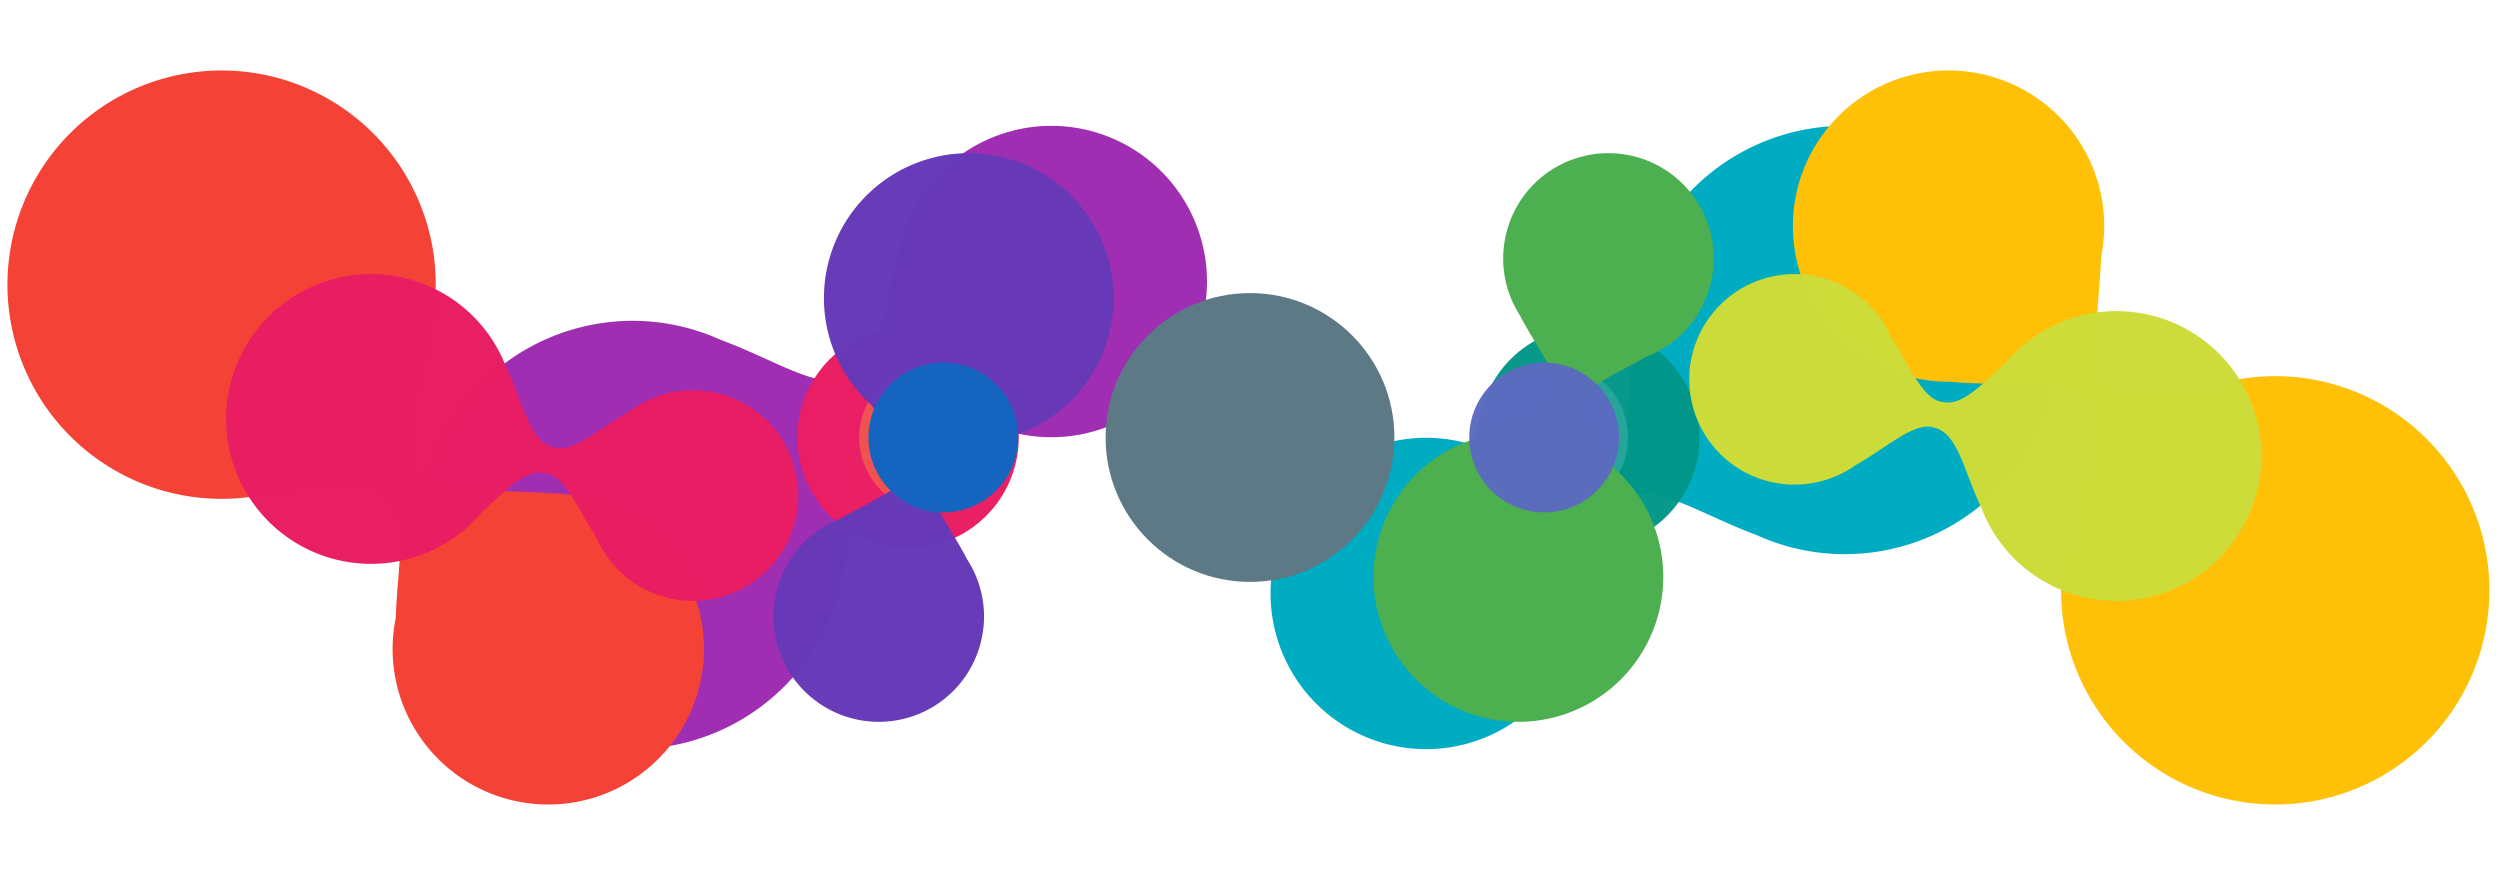 <?xml version="1.0" encoding="UTF-8" standalone="no"?>
<!-- Created with Inkscape (http://www.inkscape.org/) -->

<svg
   xmlns:dc="http://purl.org/dc/elements/1.1/"
   xmlns:cc="http://creativecommons.org/ns#"
   xmlns:rdf="http://www.w3.org/1999/02/22-rdf-syntax-ns#"
   xmlns:svg="http://www.w3.org/2000/svg"
   xmlns="http://www.w3.org/2000/svg"
   xmlns:sodipodi="http://sodipodi.sourceforge.net/DTD/sodipodi-0.dtd"
   xmlns:inkscape="http://www.inkscape.org/namespaces/inkscape"
   width="1000"
   height="350"
   viewBox="0 0 1000 350"
   version="1.1"
   id="SVGRoot"
   sodipodi:docname="New document 3.2017_08_02_21_10_31.0.svg"
   inkscape:version="0.92.1 unknown">
  <sodipodi:namedview
     id="base"
     pagecolor="#ffffff"
     bordercolor="#666666"
     borderopacity="1.0"
     inkscape:pageopacity="0.0"
     inkscape:pageshadow="2"
     inkscape:zoom="0.49497475"
     inkscape:cx="622.82049"
     inkscape:cy="204.00638"
     inkscape:document-units="px"
     inkscape:current-layer="layer1"
     showgrid="false"
     inkscape:window-width="1366"
     inkscape:window-height="699"
     inkscape:window-x="0"
     inkscape:window-y="24"
     inkscape:window-maximized="1"
     inkscape:snap-page="true"
     inkscape:snap-smooth-nodes="true"
     inkscape:measure-start="509.643,717.857"
     inkscape:measure-end="509.643,717.5"
     inkscape:snap-to-guides="true"
     inkscape:snap-grids="true"
     inkscape:snap-bbox="false"
     inkscape:object-paths="false" />
  <defs
     id="defs4025" />
  <g
     id="layer1"
     inkscape:groupmode="layer"
     inkscape:label="Layer 1"
     transform="translate(0,-650)">
    <path
       style="fill:#00acc1;fill-opacity:1;stroke-width:2.046"
       d="m 737.859,700.337 a 85.671,85.671 0 0 0 -85.667,85.671 85.671,85.671 0 0 0 0.341,7.122 c -1.249,19.869 -0.387,36.225 -10.537,42.404 -8.794,6.992 -27.108,-1.113 -48.079,-5.813 a 62.276,62.276 0 0 0 -23.42,-4.609 62.276,62.276 0 0 0 -62.274,62.274 62.276,62.276 0 0 0 62.274,62.277 62.276,62.276 0 0 0 37.532,-12.653 62.276,62.276 0 0 0 1.712,-1.309 c 1.27,-1.012 2.47,-2.072 3.612,-3.172 a 62.276,62.276 0 0 0 1.188,-1.174 62.276,62.276 0 0 0 17.157,-32.7 c 6.228,-22.016 6.9,-44.03 17.705,-48.926 12.031,-7.382 29.757,5.6 53.266,14.306 a 85.671,85.671 0 0 0 35.19,7.644 85.671,85.671 0 0 0 85.671,-85.671 85.671,85.671 0 0 0 -85.671,-85.671 z"
       id="path4059-3-6"
       inkscape:connector-curvature="0" />
    <circle
       style="fill:#fb8c00;fill-opacity:1;stroke-width:1.455"
       id="path4059-3"
       cx="492.405"
       cy="825"
       r="44.28" />
    <circle
       style="fill:#03a9f4;fill-opacity:1;stroke-width:1.455"
       id="path4059-3-62"
       cx="-498.61"
       cy="-825"
       r="44.28"
       transform="scale(-1)" />
    <path
       style="fill:#9c27b0;fill-opacity:0.961;stroke-width:2.046"
       d="m 420.515,700.337 a 62.276,62.276 0 0 0 -39.245,13.965 c -1.26,1.004 -2.449,2.056 -3.582,3.146 a 62.276,62.276 0 0 0 -18.374,33.898 c -6.229,22.017 -6.896,44.03 -17.702,48.926 -12.027,7.379 -29.749,-5.587 -53.246,-14.293 a 85.671,85.671 0 0 0 -35.213,-7.657 85.671,85.671 0 0 0 -85.671,85.671 85.671,85.671 0 0 0 85.671,85.671 85.671,85.671 0 0 0 85.671,-85.671 85.671,85.671 0 0 0 -0.344,-7.135 c 1.247,-19.863 0.392,-36.21 10.54,-42.388 8.794,-6.992 27.106,1.11 48.076,5.81 a 62.276,62.276 0 0 0 23.42,4.612 62.276,62.276 0 0 0 62.277,-62.277 62.276,62.276 0 0 0 -62.277,-62.277 z"
       id="path4059-3-6-61"
       inkscape:connector-curvature="0" />
    <circle
       style="fill:#e91e63;fill-opacity:0.988;stroke-width:1.455"
       id="path4059-3-62-2"
       cx="-878.038"
       cy="203.933"
       transform="rotate(-100.686)"
       r="44.28" />
    <path
       style="fill:#f44336;fill-opacity:1;stroke-width:2.046"
       d="m 89.807,678.202 a 85.671,85.671 0 0 0 -17.042,1.48 85.671,85.671 0 0 0 -68.3,100.069 85.671,85.671 0 0 0 100.072,68.3 85.671,85.671 0 0 0 6.928,-1.657 c 19.758,-2.457 35.67,-6.336 43.624,2.493 8.506,7.348 3.932,26.861 3.205,48.351 a 62.276,62.276 0 0 0 -0.187,23.839 62.276,62.276 0 0 0 72.742,49.647 62.276,62.276 0 0 0 49.647,-72.742 62.276,62.276 0 0 0 -19.391,-34.537 62.276,62.276 0 0 0 -1.598,-1.434 c -1.228,-1.059 -2.489,-2.039 -3.779,-2.956 a 62.276,62.276 0 0 0 -36.702,-11.757 c -22.789,-2.038 -44.546,1.387 -51.36,-8.323 -9.483,-10.452 -0.018,-30.277 4.179,-54.988 a 85.671,85.671 0 0 0 0.991,-36.007 85.671,85.671 0 0 0 -83.03,-69.78 z"
       id="path4059-3-6-61-0"
       inkscape:connector-curvature="0" />
    <circle
       style="fill:#009688;fill-opacity:0.965;stroke-width:1.455"
       id="path4059-3-62-2-5"
       cx="928.533"
       cy="-471.542"
       transform="rotate(79.314)"
       r="44.28" />
    <path
       style="fill:#ffc107;fill-opacity:1;stroke-width:2.046"
       d="m 780.27,678.202 a 62.276,62.276 0 0 0 -12.387,1.073 62.276,62.276 0 0 0 -49.647,72.742 62.276,62.276 0 0 0 19.355,34.501 c 0.018,0.017 0.035,0.033 0.052,0.049 a 62.276,62.276 0 0 0 1.558,1.401 c 1.239,1.07 2.516,2.06 3.819,2.985 a 62.276,62.276 0 0 0 1.358,0.942 c 0.013,0.01 0.029,0.017 0.043,0.026 a 62.276,62.276 0 0 0 35.285,10.78 c 22.789,2.038 44.546,-1.384 51.36,8.326 9.488,10.457 0.01,30.292 -4.186,55.017 a 85.671,85.671 0 0 0 -0.981,35.974 85.671,85.671 0 0 0 100.069,68.3 85.671,85.671 0 0 0 68.3,-100.069 85.671,85.671 0 0 0 -100.072,-68.3 85.671,85.671 0 0 0 -6.945,1.663 c -19.75,2.457 -35.656,6.327 -43.608,-2.5 -8.503,-7.346 -3.934,-26.846 -3.205,-48.329 a 62.276,62.276 0 0 0 0.187,-23.859 62.276,62.276 0 0 0 -60.355,-50.723 z"
       id="path4059-3-6-61-0-9"
       inkscape:connector-curvature="0" />
    <circle
       style="fill:#26a69a;fill-opacity:1;stroke-width:1.455"
       id="path4059-3-62-2-5-9"
       cx="108.43"
       cy="-1027.034"
       transform="rotate(136.993)"
       r="29.955" />
    <path
       style="fill:#4caf50;fill-opacity:1;stroke-width:2.046"
       d="m 645.45,711.321 a 42.129,42.129 0 0 0 -30.814,11.272 42.129,42.129 0 0 0 -13.037,25.65 c -0.086,0.661 -0.147,1.317 -0.194,1.972 a 42.129,42.129 0 0 0 -0.112,1.749 c -2.5e-4,0.012 2.5e-4,0.024 0,0.036 a 42.129,42.129 0 0 0 6.764,24.305 c 7.067,13.645 16.72,24.772 13.653,32.133 -2.545,9.202 -17.301,10.963 -32.946,17.502 a 57.955,57.955 0 0 0 -20.94,12.456 57.955,57.955 0 0 0 -2.851,81.911 57.955,57.955 0 0 0 81.911,2.851 57.955,57.955 0 0 0 2.851,-81.911 57.955,57.955 0 0 0 -3.461,-3.369 c -8.548,-10.402 -16.519,-18.095 -14.349,-25.834 1.124,-7.515 13.915,-11.958 26.454,-19.306 a 42.129,42.129 0 0 0 13.726,-8.529 42.129,42.129 0 0 0 2.073,-59.545 42.129,42.129 0 0 0 -28.731,-13.342 z"
       id="path4059-3-6-61-0-9-7"
       inkscape:connector-curvature="0" />
    <circle
       style="fill:#ef5350;fill-opacity:0.99;stroke-width:1.455"
       id="path4059-3-62-2-5-9-2"
       cx="-289.479"
       cy="858.163"
       transform="rotate(-43.007)"
       r="29.955" />
    <path
       style="fill:#673ab7;fill-opacity:0.992;stroke-width:2.046"
       d="m 390.39,711.341 a 57.955,57.955 0 0 0 -42.391,15.504 57.955,57.955 0 0 0 -2.851,81.911 57.955,57.955 0 0 0 3.454,3.359 c 8.551,10.407 16.526,18.103 14.356,25.844 -1.124,7.518 -13.926,11.959 -26.47,19.312 a 42.129,42.129 0 0 0 -13.709,8.523 42.129,42.129 0 0 0 -2.073,59.541 42.129,42.129 0 0 0 59.545,2.073 42.129,42.129 0 0 0 13.037,-25.65 c 0.085,-0.659 0.147,-1.315 0.194,-1.968 a 42.129,42.129 0 0 0 0.112,-1.755 42.129,42.129 0 0 0 0,-0.007 c 2e-4,-0.01 -2e-4,-0.02 0,-0.03 a 42.129,42.129 0 0 0 -6.764,-24.302 c -7.067,-13.645 -16.72,-24.772 -13.653,-32.133 2.546,-9.205 17.309,-10.965 32.959,-17.508 a 57.955,57.955 0 0 0 20.926,-12.45 57.955,57.955 0 0 0 2.851,-81.911 57.955,57.955 0 0 0 -39.52,-18.354 z"
       id="path4059-3-6-61-0-9-7-9"
       inkscape:connector-curvature="0" />
    <circle
       style="fill:#5c6bc0;fill-opacity:0.973;stroke-width:1.455"
       id="path4059-3-62-2-5-9-2-4"
       cx="1019.05"
       cy="153.871"
       transform="rotate(44.592)"
       r="29.955" />
    <path
       style="fill:#cddc39;fill-opacity:0.989;stroke-width:2.046"
       d="m 718.153,759.636 a 42.129,42.129 0 0 0 -30.315,12.548 42.129,42.129 0 0 0 0.423,59.581 42.129,42.129 0 0 0 24.092,11.728 42.129,42.129 0 0 0 2.08,0.22 c 0.652,0.057 1.298,0.092 1.942,0.112 a 42.129,42.129 0 0 0 25.814,-7.732 c 13.342,-7.633 24.061,-17.752 31.545,-14.995 9.299,2.157 11.678,16.821 18.863,32.175 a 57.955,57.955 0 0 0 13.325,20.408 57.955,57.955 0 0 0 81.96,-0.584 57.955,57.955 0 0 0 -0.584,-81.957 57.955,57.955 0 0 0 -81.96,0.584 57.955,57.955 0 0 0 -3.215,3.592 c -10.038,8.979 -17.389,17.269 -25.214,15.425 -7.558,-0.808 -12.533,-13.413 -20.405,-25.637 a 42.129,42.129 0 0 0 -9.09,-13.342 42.129,42.129 0 0 0 -29.262,-12.125 z"
       id="path4059-3-6-61-0-9-7-9-7"
       inkscape:connector-curvature="0" />
    <circle
       style="fill:#1565c0;fill-opacity:0.996;stroke-width:1.455"
       id="path4059-3-62-2-5-9-2-4-0"
       cx="-847.907"
       cy="-322.592"
       transform="rotate(-135.408)"
       r="29.955" />
    <path
       style="fill:#e91e63;fill-opacity:0.989;stroke-width:2.046"
       d="m 148.83,759.634 a 57.955,57.955 0 0 0 -41.705,17.269 57.955,57.955 0 0 0 0.584,81.957 57.955,57.955 0 0 0 81.96,-0.584 57.955,57.955 0 0 0 3.221,-3.602 c 10.034,-8.976 17.388,-17.256 25.211,-15.412 7.558,0.808 12.533,13.409 20.405,25.634 a 42.129,42.129 0 0 0 9.087,13.342 42.129,42.129 0 0 0 59.581,-0.423 42.129,42.129 0 0 0 -0.426,-59.581 42.129,42.129 0 0 0 -24.089,-11.728 42.129,42.129 0 0 0 -2.08,-0.22 c -0.652,-0.057 -1.3,-0.092 -1.945,-0.112 a 42.129,42.129 0 0 0 -25.811,7.732 c -13.344,7.633 -24.064,17.752 -31.549,14.995 -9.305,-2.158 -11.677,-16.84 -18.873,-32.205 A 57.955,57.955 0 0 0 189.085,776.319 57.955,57.955 0 0 0 148.83,759.634 Z"
       id="path4059-3-6-61-0-9-7-9-7-3"
       inkscape:connector-curvature="0" />
    <circle
       style="fill:#5d7986;fill-opacity:1;stroke:none;stroke-width:0.173;stroke-miterlimit:4;stroke-dasharray:none;stroke-dashoffset:0;stroke-opacity:1"
       id="path5414"
       cx="500"
       cy="825"
       r="57.763" />
  </g>
</svg>
